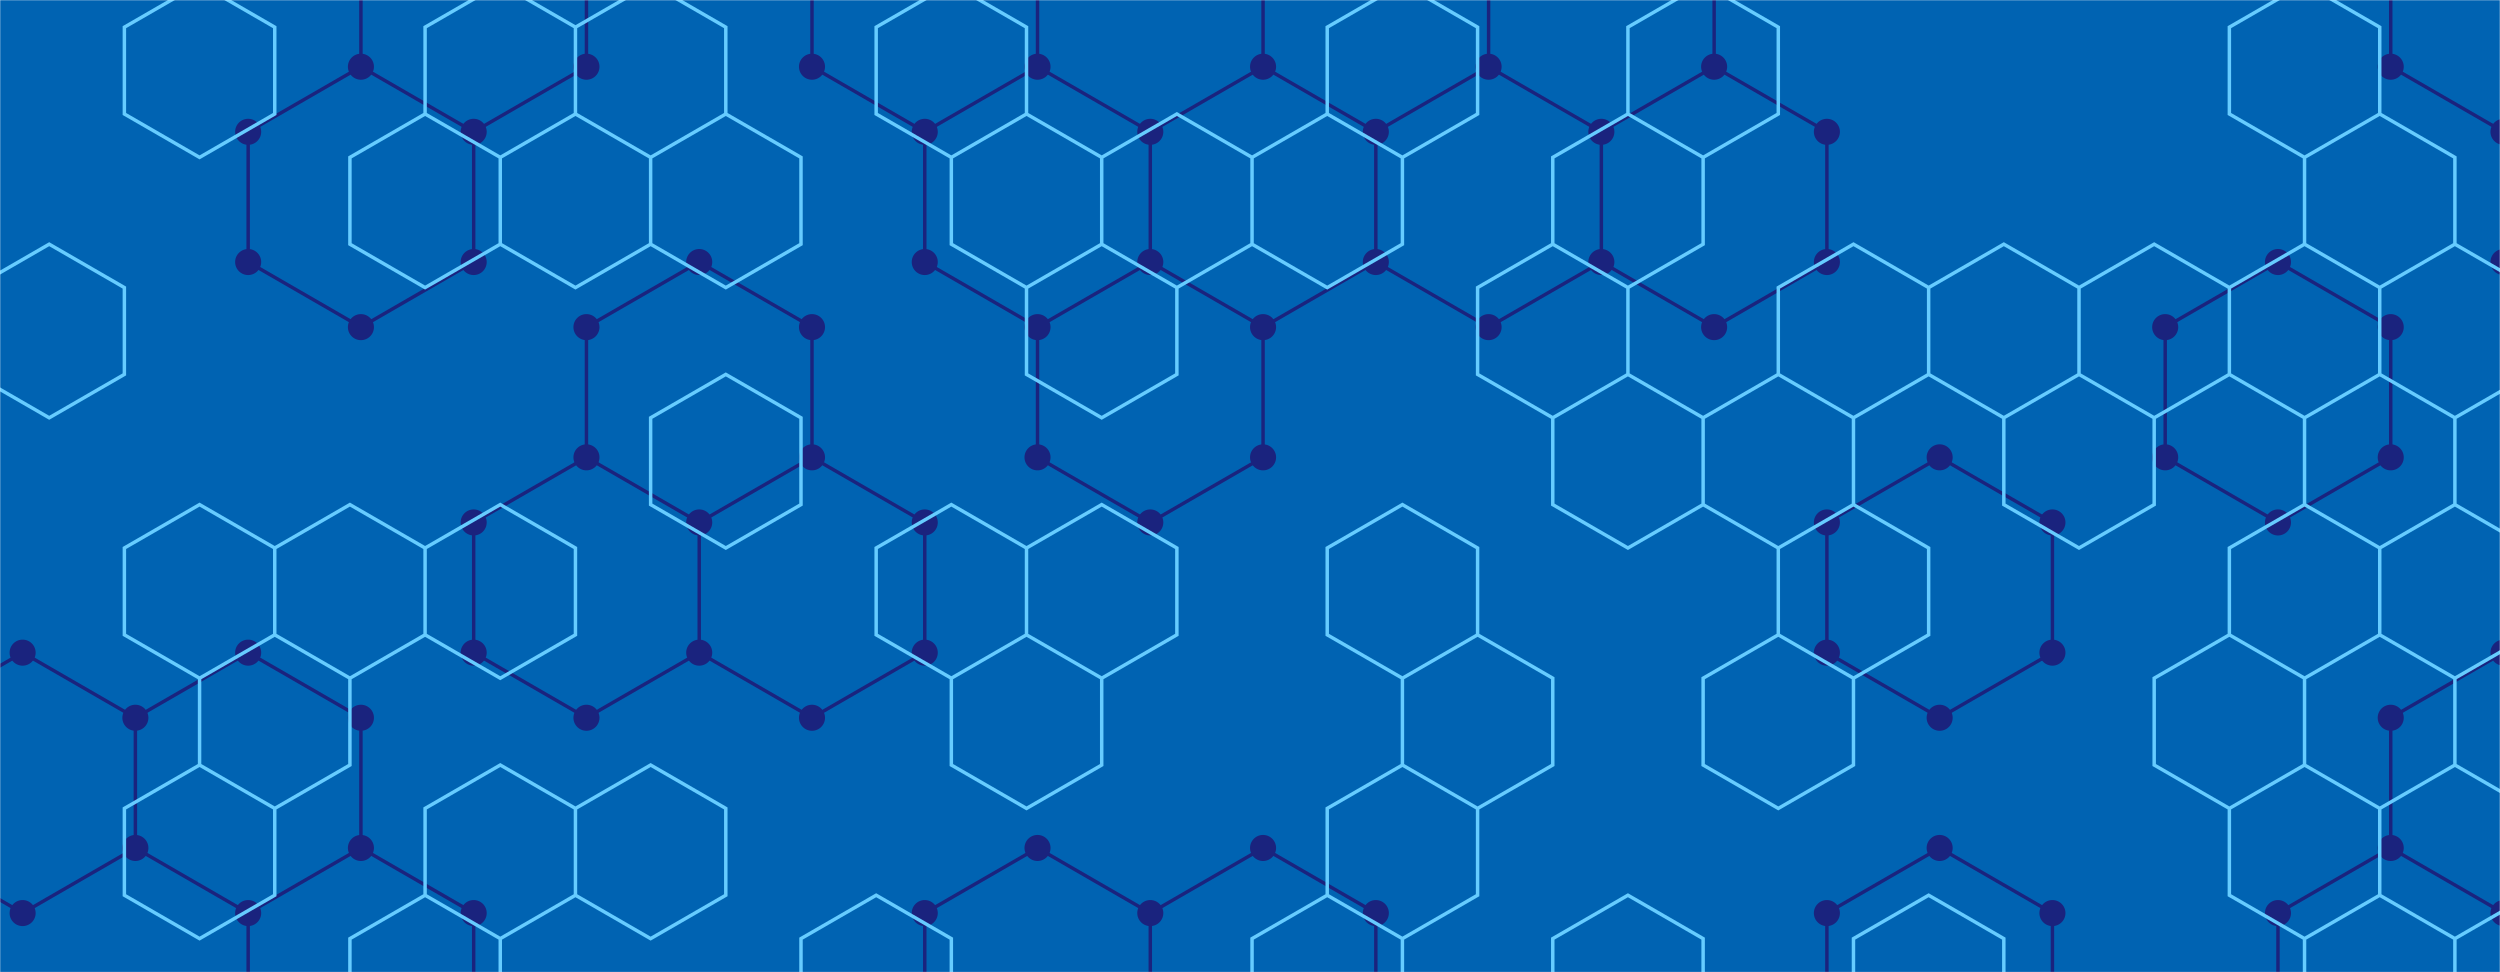 <svg xmlns="http://www.w3.org/2000/svg" version="1.1" xmlns:xlink="http://www.w3.org/1999/xlink" xmlns:svgjs="http://svgjs.com/svgjs" width="1440" height="560" preserveAspectRatio="none" viewBox="0 0 1440 560"><g mask="url(&quot;#SvgjsMask1005&quot;)" fill="none"><rect width="1440" height="560" x="0" y="0" fill="rgba(0, 99, 178, 1)"></rect><path d="M13.03 375.93L77.98 413.43L77.98 488.43L13.03 525.93L-51.92 488.43L-51.92 413.43zM207.89 38.43L272.84 75.93L272.84 150.93L207.89 188.43L142.94 150.93L142.94 75.93zM142.94 375.93L207.89 413.43L207.89 488.43L142.94 525.93L77.98 488.43L77.98 413.43zM207.89 488.43L272.84 525.93L272.84 600.93L207.89 638.43L142.94 600.93L142.94 525.93zM272.84 -74.07L337.8 -36.57L337.8 38.43L272.84 75.93L207.89 38.43L207.89 -36.57zM337.8 263.43L402.75 300.93L402.75 375.93L337.8 413.43L272.84 375.93L272.84 300.93zM402.75 150.93L467.71 188.43L467.71 263.43L402.75 300.93L337.8 263.43L337.8 188.43zM467.71 263.43L532.66 300.93L532.66 375.93L467.71 413.43L402.75 375.93L402.75 300.93zM532.66 -74.07L597.61 -36.57L597.61 38.43L532.66 75.93L467.71 38.43L467.71 -36.57zM597.61 38.43L662.57 75.93L662.57 150.93L597.61 188.43L532.66 150.93L532.66 75.93zM597.61 488.43L662.57 525.93L662.57 600.93L597.61 638.43L532.66 600.93L532.66 525.93zM662.57 -74.07L727.52 -36.57L727.52 38.43L662.57 75.93L597.61 38.43L597.61 -36.57zM727.52 38.43L792.48 75.93L792.48 150.93L727.52 188.43L662.57 150.93L662.57 75.93zM662.57 150.93L727.52 188.43L727.52 263.43L662.57 300.93L597.61 263.43L597.61 188.43zM727.52 488.43L792.48 525.93L792.48 600.93L727.52 638.43L662.57 600.93L662.57 525.93zM792.47 -74.07L857.43 -36.57L857.43 38.43L792.47 75.93L727.52 38.43L727.52 -36.57zM857.43 38.43L922.38 75.93L922.38 150.93L857.43 188.43L792.47 150.93L792.47 75.93zM922.38 -74.07L987.34 -36.57L987.34 38.43L922.38 75.93L857.43 38.43L857.43 -36.57zM987.34 38.43L1052.29 75.93L1052.29 150.93L987.34 188.43L922.38 150.93L922.38 75.93zM1117.24 263.43L1182.2 300.93L1182.2 375.93L1117.24 413.43L1052.29 375.93L1052.29 300.93zM1117.24 488.43L1182.2 525.93L1182.2 600.93L1117.24 638.43L1052.29 600.93L1052.29 525.93zM1312.11 150.93L1377.06 188.43L1377.06 263.43L1312.11 300.93L1247.15 263.43L1247.15 188.43zM1377.06 488.43L1442.01 525.93L1442.01 600.93L1377.06 638.43L1312.11 600.93L1312.11 525.93zM1442.01 -74.07L1506.97 -36.57L1506.97 38.43L1442.01 75.93L1377.06 38.43L1377.06 -36.57zM1506.97 38.43L1571.92 75.93L1571.92 150.93L1506.97 188.43L1442.01 150.93L1442.01 75.93zM1442.01 375.93L1506.97 413.43L1506.97 488.43L1442.01 525.93L1377.06 488.43L1377.06 413.43zM1506.97 488.43L1571.92 525.93L1571.92 600.93L1506.97 638.43L1442.01 600.93L1442.01 525.93z" stroke="rgba(26, 35, 126, 1)" stroke-width="2"></path><path d="M5.53 375.93 a7.5 7.5 0 1 0 15 0 a7.5 7.5 0 1 0 -15 0zM70.48 413.43 a7.5 7.5 0 1 0 15 0 a7.5 7.5 0 1 0 -15 0zM70.48 488.43 a7.5 7.5 0 1 0 15 0 a7.5 7.5 0 1 0 -15 0zM5.53 525.93 a7.5 7.5 0 1 0 15 0 a7.5 7.5 0 1 0 -15 0zM-59.42 488.43 a7.5 7.5 0 1 0 15 0 a7.5 7.5 0 1 0 -15 0zM-59.42 413.43 a7.5 7.5 0 1 0 15 0 a7.5 7.5 0 1 0 -15 0zM200.39 38.43 a7.5 7.5 0 1 0 15 0 a7.5 7.5 0 1 0 -15 0zM265.34 75.93 a7.5 7.5 0 1 0 15 0 a7.5 7.5 0 1 0 -15 0zM265.34 150.93 a7.5 7.5 0 1 0 15 0 a7.5 7.5 0 1 0 -15 0zM200.39 188.43 a7.5 7.5 0 1 0 15 0 a7.5 7.5 0 1 0 -15 0zM135.44 150.93 a7.5 7.5 0 1 0 15 0 a7.5 7.5 0 1 0 -15 0zM135.44 75.93 a7.5 7.5 0 1 0 15 0 a7.5 7.5 0 1 0 -15 0zM135.44 375.93 a7.5 7.5 0 1 0 15 0 a7.5 7.5 0 1 0 -15 0zM200.39 413.43 a7.5 7.5 0 1 0 15 0 a7.5 7.5 0 1 0 -15 0zM200.39 488.43 a7.5 7.5 0 1 0 15 0 a7.5 7.5 0 1 0 -15 0zM135.44 525.93 a7.5 7.5 0 1 0 15 0 a7.5 7.5 0 1 0 -15 0zM265.34 525.93 a7.5 7.5 0 1 0 15 0 a7.5 7.5 0 1 0 -15 0zM265.34 600.93 a7.5 7.5 0 1 0 15 0 a7.5 7.5 0 1 0 -15 0zM200.39 638.43 a7.5 7.5 0 1 0 15 0 a7.5 7.5 0 1 0 -15 0zM135.44 600.93 a7.5 7.5 0 1 0 15 0 a7.5 7.5 0 1 0 -15 0zM265.34 -74.07 a7.5 7.5 0 1 0 15 0 a7.5 7.5 0 1 0 -15 0zM330.3 -36.57 a7.5 7.5 0 1 0 15 0 a7.5 7.5 0 1 0 -15 0zM330.3 38.43 a7.5 7.5 0 1 0 15 0 a7.5 7.5 0 1 0 -15 0zM200.39 -36.57 a7.5 7.5 0 1 0 15 0 a7.5 7.5 0 1 0 -15 0zM330.3 263.43 a7.5 7.5 0 1 0 15 0 a7.5 7.5 0 1 0 -15 0zM395.25 300.93 a7.5 7.5 0 1 0 15 0 a7.5 7.5 0 1 0 -15 0zM395.25 375.93 a7.5 7.5 0 1 0 15 0 a7.5 7.5 0 1 0 -15 0zM330.3 413.43 a7.5 7.5 0 1 0 15 0 a7.5 7.5 0 1 0 -15 0zM265.34 375.93 a7.5 7.5 0 1 0 15 0 a7.5 7.5 0 1 0 -15 0zM265.34 300.93 a7.5 7.5 0 1 0 15 0 a7.5 7.5 0 1 0 -15 0zM395.25 150.93 a7.5 7.5 0 1 0 15 0 a7.5 7.5 0 1 0 -15 0zM460.21 188.43 a7.5 7.5 0 1 0 15 0 a7.5 7.5 0 1 0 -15 0zM460.21 263.43 a7.5 7.5 0 1 0 15 0 a7.5 7.5 0 1 0 -15 0zM330.3 188.43 a7.5 7.5 0 1 0 15 0 a7.5 7.5 0 1 0 -15 0zM525.16 300.93 a7.5 7.5 0 1 0 15 0 a7.5 7.5 0 1 0 -15 0zM525.16 375.93 a7.5 7.5 0 1 0 15 0 a7.5 7.5 0 1 0 -15 0zM460.21 413.43 a7.5 7.5 0 1 0 15 0 a7.5 7.5 0 1 0 -15 0zM525.16 -74.07 a7.5 7.5 0 1 0 15 0 a7.5 7.5 0 1 0 -15 0zM590.11 -36.57 a7.5 7.5 0 1 0 15 0 a7.5 7.5 0 1 0 -15 0zM590.11 38.43 a7.5 7.5 0 1 0 15 0 a7.5 7.5 0 1 0 -15 0zM525.16 75.93 a7.5 7.5 0 1 0 15 0 a7.5 7.5 0 1 0 -15 0zM460.21 38.43 a7.5 7.5 0 1 0 15 0 a7.5 7.5 0 1 0 -15 0zM460.21 -36.57 a7.5 7.5 0 1 0 15 0 a7.5 7.5 0 1 0 -15 0zM655.07 75.93 a7.5 7.5 0 1 0 15 0 a7.5 7.5 0 1 0 -15 0zM655.07 150.93 a7.5 7.5 0 1 0 15 0 a7.5 7.5 0 1 0 -15 0zM590.11 188.43 a7.5 7.5 0 1 0 15 0 a7.5 7.5 0 1 0 -15 0zM525.16 150.93 a7.5 7.5 0 1 0 15 0 a7.5 7.5 0 1 0 -15 0zM590.11 488.43 a7.5 7.5 0 1 0 15 0 a7.5 7.5 0 1 0 -15 0zM655.07 525.93 a7.5 7.5 0 1 0 15 0 a7.5 7.5 0 1 0 -15 0zM655.07 600.93 a7.5 7.5 0 1 0 15 0 a7.5 7.5 0 1 0 -15 0zM590.11 638.43 a7.5 7.5 0 1 0 15 0 a7.5 7.5 0 1 0 -15 0zM525.16 600.93 a7.5 7.5 0 1 0 15 0 a7.5 7.5 0 1 0 -15 0zM525.16 525.93 a7.5 7.5 0 1 0 15 0 a7.5 7.5 0 1 0 -15 0zM655.07 -74.07 a7.5 7.5 0 1 0 15 0 a7.5 7.5 0 1 0 -15 0zM720.02 -36.57 a7.5 7.5 0 1 0 15 0 a7.5 7.5 0 1 0 -15 0zM720.02 38.43 a7.5 7.5 0 1 0 15 0 a7.5 7.5 0 1 0 -15 0zM784.98 75.93 a7.5 7.5 0 1 0 15 0 a7.5 7.5 0 1 0 -15 0zM784.98 150.93 a7.5 7.5 0 1 0 15 0 a7.5 7.5 0 1 0 -15 0zM720.02 188.43 a7.5 7.5 0 1 0 15 0 a7.5 7.5 0 1 0 -15 0zM720.02 263.43 a7.5 7.5 0 1 0 15 0 a7.5 7.5 0 1 0 -15 0zM655.07 300.93 a7.5 7.5 0 1 0 15 0 a7.5 7.5 0 1 0 -15 0zM590.11 263.43 a7.5 7.5 0 1 0 15 0 a7.5 7.5 0 1 0 -15 0zM720.02 488.43 a7.5 7.5 0 1 0 15 0 a7.5 7.5 0 1 0 -15 0zM784.98 525.93 a7.5 7.5 0 1 0 15 0 a7.5 7.5 0 1 0 -15 0zM784.98 600.93 a7.5 7.5 0 1 0 15 0 a7.5 7.5 0 1 0 -15 0zM720.02 638.43 a7.5 7.5 0 1 0 15 0 a7.5 7.5 0 1 0 -15 0zM784.97 -74.07 a7.5 7.5 0 1 0 15 0 a7.5 7.5 0 1 0 -15 0zM849.93 -36.57 a7.5 7.5 0 1 0 15 0 a7.5 7.5 0 1 0 -15 0zM849.93 38.43 a7.5 7.5 0 1 0 15 0 a7.5 7.5 0 1 0 -15 0zM784.97 75.93 a7.5 7.5 0 1 0 15 0 a7.5 7.5 0 1 0 -15 0zM914.88 75.93 a7.5 7.5 0 1 0 15 0 a7.5 7.5 0 1 0 -15 0zM914.88 150.93 a7.5 7.5 0 1 0 15 0 a7.5 7.5 0 1 0 -15 0zM849.93 188.43 a7.5 7.5 0 1 0 15 0 a7.5 7.5 0 1 0 -15 0zM784.97 150.93 a7.5 7.5 0 1 0 15 0 a7.5 7.5 0 1 0 -15 0zM914.88 -74.07 a7.5 7.5 0 1 0 15 0 a7.5 7.5 0 1 0 -15 0zM979.84 -36.57 a7.5 7.5 0 1 0 15 0 a7.5 7.5 0 1 0 -15 0zM979.84 38.43 a7.5 7.5 0 1 0 15 0 a7.5 7.5 0 1 0 -15 0zM1044.79 75.93 a7.5 7.5 0 1 0 15 0 a7.5 7.5 0 1 0 -15 0zM1044.79 150.93 a7.5 7.5 0 1 0 15 0 a7.5 7.5 0 1 0 -15 0zM979.84 188.43 a7.5 7.5 0 1 0 15 0 a7.5 7.5 0 1 0 -15 0zM1109.74 263.43 a7.5 7.5 0 1 0 15 0 a7.5 7.5 0 1 0 -15 0zM1174.7 300.93 a7.5 7.5 0 1 0 15 0 a7.5 7.5 0 1 0 -15 0zM1174.7 375.93 a7.5 7.5 0 1 0 15 0 a7.5 7.5 0 1 0 -15 0zM1109.74 413.43 a7.5 7.5 0 1 0 15 0 a7.5 7.5 0 1 0 -15 0zM1044.79 375.93 a7.5 7.5 0 1 0 15 0 a7.5 7.5 0 1 0 -15 0zM1044.79 300.93 a7.5 7.5 0 1 0 15 0 a7.5 7.5 0 1 0 -15 0zM1109.74 488.43 a7.5 7.5 0 1 0 15 0 a7.5 7.5 0 1 0 -15 0zM1174.7 525.93 a7.5 7.5 0 1 0 15 0 a7.5 7.5 0 1 0 -15 0zM1174.7 600.93 a7.5 7.5 0 1 0 15 0 a7.5 7.5 0 1 0 -15 0zM1109.74 638.43 a7.5 7.5 0 1 0 15 0 a7.5 7.5 0 1 0 -15 0zM1044.79 600.93 a7.5 7.5 0 1 0 15 0 a7.5 7.5 0 1 0 -15 0zM1044.79 525.93 a7.5 7.5 0 1 0 15 0 a7.5 7.5 0 1 0 -15 0zM1304.61 150.93 a7.5 7.5 0 1 0 15 0 a7.5 7.5 0 1 0 -15 0zM1369.56 188.43 a7.5 7.5 0 1 0 15 0 a7.5 7.5 0 1 0 -15 0zM1369.56 263.43 a7.5 7.5 0 1 0 15 0 a7.5 7.5 0 1 0 -15 0zM1304.61 300.93 a7.5 7.5 0 1 0 15 0 a7.5 7.5 0 1 0 -15 0zM1239.65 263.43 a7.5 7.5 0 1 0 15 0 a7.5 7.5 0 1 0 -15 0zM1239.65 188.43 a7.5 7.5 0 1 0 15 0 a7.5 7.5 0 1 0 -15 0zM1369.56 488.43 a7.5 7.5 0 1 0 15 0 a7.5 7.5 0 1 0 -15 0zM1434.51 525.93 a7.5 7.5 0 1 0 15 0 a7.5 7.5 0 1 0 -15 0zM1434.51 600.93 a7.5 7.5 0 1 0 15 0 a7.5 7.5 0 1 0 -15 0zM1369.56 638.43 a7.5 7.5 0 1 0 15 0 a7.5 7.5 0 1 0 -15 0zM1304.61 600.93 a7.5 7.5 0 1 0 15 0 a7.5 7.5 0 1 0 -15 0zM1304.61 525.93 a7.5 7.5 0 1 0 15 0 a7.5 7.5 0 1 0 -15 0zM1434.51 -74.07 a7.5 7.5 0 1 0 15 0 a7.5 7.5 0 1 0 -15 0zM1499.47 -36.57 a7.5 7.5 0 1 0 15 0 a7.5 7.5 0 1 0 -15 0zM1499.47 38.43 a7.5 7.5 0 1 0 15 0 a7.5 7.5 0 1 0 -15 0zM1434.51 75.93 a7.5 7.5 0 1 0 15 0 a7.5 7.5 0 1 0 -15 0zM1369.56 38.43 a7.5 7.5 0 1 0 15 0 a7.5 7.5 0 1 0 -15 0zM1369.56 -36.57 a7.5 7.5 0 1 0 15 0 a7.5 7.5 0 1 0 -15 0zM1564.42 75.93 a7.5 7.5 0 1 0 15 0 a7.5 7.5 0 1 0 -15 0zM1564.42 150.93 a7.5 7.5 0 1 0 15 0 a7.5 7.5 0 1 0 -15 0zM1499.47 188.43 a7.5 7.5 0 1 0 15 0 a7.5 7.5 0 1 0 -15 0zM1434.51 150.93 a7.5 7.5 0 1 0 15 0 a7.5 7.5 0 1 0 -15 0zM1434.51 375.93 a7.5 7.5 0 1 0 15 0 a7.5 7.5 0 1 0 -15 0zM1499.47 413.43 a7.5 7.5 0 1 0 15 0 a7.5 7.5 0 1 0 -15 0zM1499.47 488.43 a7.5 7.5 0 1 0 15 0 a7.5 7.5 0 1 0 -15 0zM1369.56 413.43 a7.5 7.5 0 1 0 15 0 a7.5 7.5 0 1 0 -15 0zM1564.42 525.93 a7.5 7.5 0 1 0 15 0 a7.5 7.5 0 1 0 -15 0zM1564.42 600.93 a7.5 7.5 0 1 0 15 0 a7.5 7.5 0 1 0 -15 0zM1499.47 638.43 a7.5 7.5 0 1 0 15 0 a7.5 7.5 0 1 0 -15 0z" fill="rgba(26, 35, 126, 1)"></path><path d="M28.34 140.65L71.64 165.65L71.64 215.65L28.34 240.65L-14.96 215.65L-14.96 165.65zM114.95 -9.35L158.25 15.65L158.25 65.65L114.95 90.65L71.64 65.65L71.64 15.65zM114.95 290.65L158.25 315.65L158.25 365.65L114.95 390.65L71.64 365.65L71.64 315.65zM158.25 365.65L201.55 390.65L201.55 440.65L158.25 465.65L114.95 440.65L114.95 390.65zM114.95 440.65L158.25 465.65L158.25 515.65L114.95 540.65L71.64 515.65L71.64 465.65zM244.85 65.65L288.15 90.65L288.15 140.65L244.85 165.65L201.55 140.65L201.55 90.65zM201.55 290.65L244.85 315.65L244.85 365.65L201.55 390.65L158.25 365.65L158.25 315.65zM244.85 515.65L288.15 540.65L288.15 590.65L244.85 615.65L201.55 590.65L201.55 540.65zM288.15 -9.35L331.46 15.65L331.46 65.65L288.15 90.65L244.85 65.65L244.85 15.65zM331.46 65.65L374.76 90.65L374.76 140.65L331.46 165.65L288.15 140.65L288.15 90.65zM288.15 290.65L331.46 315.65L331.46 365.65L288.15 390.65L244.85 365.65L244.85 315.65zM288.15 440.65L331.46 465.65L331.46 515.65L288.15 540.65L244.85 515.65L244.85 465.65zM374.76 -9.35L418.06 15.65L418.06 65.65L374.76 90.65L331.46 65.65L331.46 15.65zM418.06 65.65L461.37 90.65L461.37 140.65L418.06 165.65L374.76 140.65L374.76 90.65zM418.06 215.65L461.37 240.65L461.37 290.65L418.06 315.65L374.76 290.65L374.76 240.65zM374.76 440.65L418.06 465.65L418.06 515.65L374.76 540.65L331.46 515.65L331.46 465.65zM504.67 515.65L547.97 540.65L547.97 590.65L504.67 615.65L461.37 590.65L461.37 540.65zM547.97 -9.35L591.27 15.65L591.27 65.65L547.97 90.65L504.67 65.65L504.67 15.65zM591.27 65.65L634.58 90.65L634.58 140.65L591.27 165.65L547.97 140.65L547.97 90.65zM547.97 290.65L591.27 315.65L591.27 365.65L547.97 390.65L504.67 365.65L504.67 315.65zM591.27 365.65L634.58 390.65L634.58 440.65L591.27 465.65L547.97 440.65L547.97 390.65zM677.88 65.65L721.18 90.65L721.18 140.65L677.88 165.65L634.58 140.65L634.58 90.65zM634.58 140.65L677.88 165.65L677.88 215.65L634.58 240.65L591.27 215.65L591.27 165.65zM634.58 290.65L677.88 315.65L677.88 365.65L634.58 390.65L591.27 365.65L591.27 315.65zM764.48 65.65L807.79 90.65L807.79 140.65L764.48 165.65L721.18 140.65L721.18 90.65zM764.48 515.65L807.79 540.65L807.79 590.65L764.48 615.65L721.18 590.65L721.18 540.65zM807.79 -9.35L851.09 15.65L851.09 65.65L807.79 90.65L764.48 65.65L764.48 15.65zM807.79 290.65L851.09 315.65L851.09 365.65L807.79 390.65L764.48 365.65L764.48 315.65zM851.09 365.65L894.39 390.65L894.39 440.65L851.09 465.65L807.79 440.65L807.79 390.65zM807.79 440.65L851.09 465.65L851.09 515.65L807.79 540.65L764.48 515.65L764.48 465.65zM937.69 65.65L981 90.65L981 140.65L937.69 165.65L894.39 140.65L894.39 90.65zM894.39 140.65L937.69 165.65L937.69 215.65L894.39 240.65L851.09 215.65L851.09 165.65zM937.69 215.65L981 240.65L981 290.65L937.69 315.65L894.39 290.65L894.39 240.65zM937.69 515.65L981 540.65L981 590.65L937.69 615.65L894.39 590.65L894.39 540.65zM981 -9.35L1024.3 15.65L1024.3 65.65L981 90.65L937.69 65.65L937.69 15.65zM1024.3 215.65L1067.6 240.65L1067.6 290.65L1024.3 315.65L981 290.65L981 240.65zM1024.3 365.65L1067.6 390.65L1067.6 440.65L1024.3 465.65L981 440.65L981 390.65zM1067.6 140.65L1110.9 165.65L1110.9 215.65L1067.6 240.65L1024.3 215.65L1024.3 165.65zM1067.6 290.65L1110.9 315.65L1110.9 365.65L1067.6 390.65L1024.3 365.65L1024.3 315.65zM1110.9 515.65L1154.2 540.65L1154.2 590.65L1110.9 615.65L1067.6 590.65L1067.6 540.65zM1154.2 140.65L1197.51 165.65L1197.51 215.65L1154.2 240.65L1110.9 215.65L1110.9 165.65zM1197.51 215.65L1240.81 240.65L1240.81 290.65L1197.51 315.65L1154.2 290.65L1154.2 240.65zM1240.81 140.65L1284.11 165.65L1284.11 215.65L1240.81 240.65L1197.51 215.65L1197.51 165.65zM1284.11 365.65L1327.41 390.65L1327.41 440.65L1284.11 465.65L1240.81 440.65L1240.81 390.65zM1327.41 -9.35L1370.72 15.65L1370.72 65.65L1327.41 90.65L1284.11 65.65L1284.11 15.65zM1370.72 65.65L1414.02 90.65L1414.02 140.65L1370.72 165.65L1327.41 140.65L1327.41 90.65zM1327.41 140.65L1370.72 165.65L1370.72 215.65L1327.41 240.65L1284.11 215.65L1284.11 165.65zM1370.72 215.65L1414.02 240.65L1414.02 290.65L1370.72 315.65L1327.41 290.65L1327.41 240.65zM1327.41 290.65L1370.72 315.65L1370.72 365.65L1327.41 390.65L1284.11 365.65L1284.11 315.65zM1370.72 365.65L1414.02 390.65L1414.02 440.65L1370.72 465.65L1327.41 440.65L1327.41 390.65zM1327.41 440.65L1370.72 465.65L1370.72 515.65L1327.41 540.65L1284.11 515.65L1284.11 465.65zM1370.72 515.65L1414.02 540.65L1414.02 590.65L1370.72 615.65L1327.41 590.65L1327.41 540.65zM1414.02 140.65L1457.32 165.65L1457.32 215.65L1414.02 240.65L1370.72 215.65L1370.72 165.65zM1414.02 290.65L1457.32 315.65L1457.32 365.65L1414.02 390.65L1370.72 365.65L1370.72 315.65zM1457.32 365.65L1500.63 390.65L1500.63 440.65L1457.32 465.65L1414.02 440.65L1414.02 390.65zM1457.32 515.65L1500.63 540.65L1500.63 590.65L1457.32 615.65L1414.02 590.65L1414.02 540.65z" stroke="rgba(102, 204, 255, 1)" stroke-width="2"></path></g><defs><mask id="SvgjsMask1005"><rect width="1440" height="560" fill="#ffffff"></rect></mask></defs></svg>